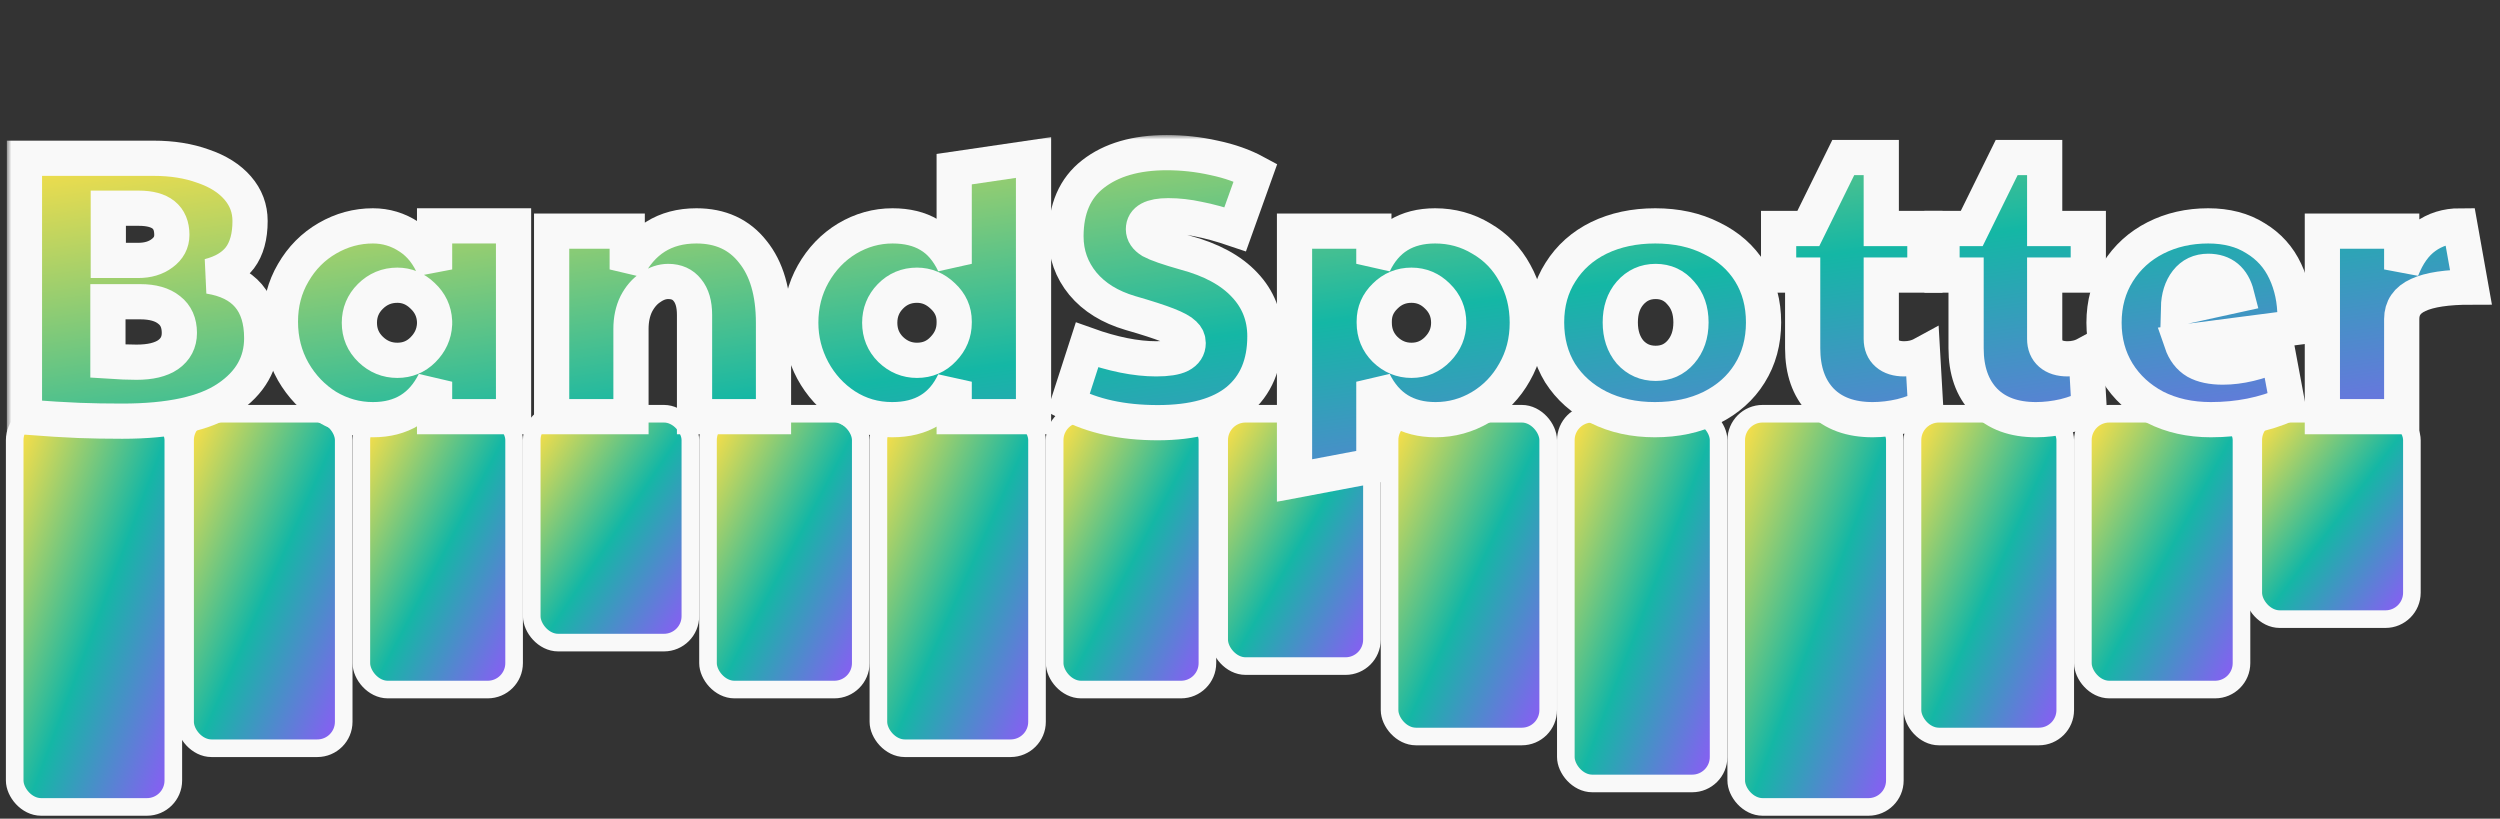 <svg width="284" height="93" viewBox="0 0 284 93" fill="none" xmlns="http://www.w3.org/2000/svg">
<rect x="0" y="0" width="284" height="93" fill="#333333" stroke="none"/>
<rect x="197.235" y="47" width="18.019" height="44.667" rx="3" fill="url(#paint0_linear_15_652)" stroke="#F9F9F9" stroke-width="2"/>
<rect x="177.879" y="47" width="17.352" height="42" rx="3" fill="url(#paint1_linear_15_652)" stroke="#F9F9F9" stroke-width="2"/>
<rect x="157.855" y="47" width="18.019" height="36.667" rx="3" fill="url(#paint2_linear_15_652)" stroke="#F9F9F9" stroke-width="2"/>
<rect x="138.499" y="47" width="17.352" height="28.667" rx="3" fill="url(#paint3_linear_15_652)" stroke="#F9F9F9" stroke-width="2"/>
<rect x="119.81" y="47" width="17.352" height="31.333" rx="3" fill="url(#paint4_linear_15_652)" stroke="#F9F9F9" stroke-width="2"/>
<rect x="255.971" y="47" width="18.019" height="23.333" rx="3" fill="url(#paint5_linear_15_652)" stroke="#F9F9F9" stroke-width="2"/>
<rect x="236.615" y="47" width="18.019" height="31.333" rx="3" fill="url(#paint6_linear_15_652)" stroke="#F9F9F9" stroke-width="2"/>
<rect x="217.259" y="47" width="17.352" height="36.667" rx="3" fill="url(#paint7_linear_15_652)" stroke="#F9F9F9" stroke-width="2"/>
<rect x="21.026" y="47" width="18.019" height="38" rx="3" fill="url(#paint8_linear_15_652)" stroke="#F9F9F9" stroke-width="2"/>
<rect x="1.67" y="47" width="18.019" height="44.667" rx="3" fill="url(#paint9_linear_15_652)" stroke="#F9F9F9" stroke-width="2"/>
<rect x="99.786" y="47" width="18.019" height="38" rx="3" fill="url(#paint10_linear_15_652)" stroke="#F9F9F9" stroke-width="2"/>
<rect x="80.43" y="47" width="17.352" height="31.333" rx="3" fill="url(#paint11_linear_15_652)" stroke="#F9F9F9" stroke-width="2"/>
<rect x="60.406" y="47" width="18.019" height="26" rx="3" fill="url(#paint12_linear_15_652)" stroke="#F9F9F9" stroke-width="2"/>
<rect x="41.05" y="47" width="17.352" height="31.333" rx="3" fill="url(#paint13_linear_15_652)" stroke="#F9F9F9" stroke-width="2"/>
<mask id="path-15-outside-1_15_652" maskUnits="userSpaceOnUse" x="0.777" y="15.339" width="283" height="42" fill="black">
<rect fill="white" x="0.777" y="15.339" width="283" height="42"/>
<path d="M13.883 47.845C12.117 47.845 10.48 47.817 8.971 47.76C7.461 47.703 5.397 47.575 2.777 47.376V17.979H17.471C19.55 17.979 21.416 18.277 23.067 18.875C24.748 19.444 26.058 20.268 26.997 21.349C27.937 22.43 28.407 23.682 28.407 25.104C28.407 26.867 28.023 28.261 27.254 29.285C26.485 30.281 25.317 30.978 23.751 31.376C27.738 32.002 29.731 34.348 29.731 38.416C29.731 41.232 28.436 43.508 25.844 45.243C23.281 46.978 19.294 47.845 13.883 47.845ZM15.677 29.584C16.788 29.584 17.699 29.314 18.411 28.773C19.152 28.233 19.522 27.536 19.522 26.683C19.522 24.663 18.269 23.653 15.763 23.653H12.303V29.584H15.677ZM15.506 41.147C17.073 41.147 18.269 40.862 19.095 40.293C19.949 39.696 20.376 38.871 20.376 37.819C20.376 36.681 19.992 35.813 19.223 35.216C18.454 34.59 17.358 34.277 15.934 34.277H12.26V41.019C13.541 41.104 14.624 41.147 15.506 41.147Z"/>
<path d="M42.363 47.675C40.512 47.675 38.775 47.191 37.151 46.224C35.557 45.228 34.275 43.892 33.307 42.213C32.339 40.507 31.855 38.615 31.855 36.539C31.855 34.491 32.339 32.642 33.307 30.992C34.275 29.314 35.571 28.005 37.194 27.067C38.817 26.128 40.54 25.659 42.363 25.659C43.844 25.659 45.211 26.071 46.464 26.896C47.745 27.721 48.714 28.958 49.369 30.608V25.659H58.339V47.333H49.369V43.365C47.945 46.238 45.609 47.675 42.363 47.675ZM45.14 40.933C46.279 40.933 47.247 40.535 48.044 39.739C48.87 38.914 49.312 37.947 49.369 36.837V36.496C49.312 35.358 48.856 34.391 48.002 33.595C47.176 32.798 46.222 32.4 45.14 32.4C43.944 32.4 42.918 32.827 42.064 33.68C41.238 34.505 40.825 35.5 40.825 36.667C40.825 37.861 41.252 38.871 42.107 39.696C42.961 40.521 43.972 40.933 45.14 40.933Z"/>
<path d="M62.666 26.256H71.252V30.608C72.904 27.308 75.524 25.659 79.112 25.659C81.846 25.659 83.982 26.64 85.52 28.603C87.086 30.537 87.869 33.225 87.869 36.667V47.333H78.899V35.771C78.899 34.547 78.628 33.609 78.087 32.955C77.574 32.3 76.848 31.973 75.908 31.973C75.225 31.973 74.556 32.201 73.901 32.656C73.246 33.083 72.705 33.708 72.277 34.533C71.879 35.358 71.679 36.297 71.679 37.349V47.333H62.666V26.256Z"/>
<path d="M101.348 47.675C99.411 47.675 97.645 47.163 96.051 46.139C94.484 45.115 93.246 43.764 92.334 42.085C91.423 40.379 90.967 38.572 90.967 36.667C90.967 34.647 91.437 32.798 92.377 31.12C93.345 29.413 94.627 28.076 96.222 27.109C97.845 26.142 99.568 25.659 101.39 25.659C103.042 25.659 104.437 26 105.577 26.683C106.744 27.365 107.684 28.46 108.396 29.968V19.216L117.409 17.893V47.333H108.396V43.365C107.057 46.238 104.708 47.675 101.348 47.675ZM104.167 40.933C105.363 40.933 106.36 40.507 107.157 39.653C107.983 38.8 108.396 37.804 108.396 36.667V36.496C108.396 35.387 107.969 34.434 107.114 33.637C106.26 32.812 105.278 32.4 104.167 32.4C102.971 32.4 101.96 32.827 101.134 33.68C100.337 34.505 99.938 35.5 99.938 36.667C99.938 37.861 100.351 38.871 101.177 39.696C102.031 40.521 103.028 40.933 104.167 40.933Z"/>
<path d="M131.517 48.016C127.502 48.016 124.113 47.276 121.351 45.797L123.487 39.184C126.42 40.236 129.04 40.763 131.347 40.763C132.6 40.763 133.511 40.62 134.08 40.336C134.678 40.023 134.977 39.568 134.977 38.971C134.977 38.572 134.821 38.231 134.508 37.947C134.194 37.634 133.568 37.292 132.628 36.923C131.688 36.553 130.279 36.098 128.399 35.557C126.092 34.875 124.298 33.765 123.017 32.229C121.735 30.665 121.094 28.873 121.094 26.853C121.094 23.724 122.12 21.363 124.17 19.771C126.249 18.149 129.04 17.339 132.543 17.339C134.365 17.339 136.159 17.538 137.925 17.936C139.691 18.306 141.257 18.86 142.624 19.6L140.317 26.043C138.722 25.502 137.327 25.118 136.131 24.891C134.963 24.635 133.824 24.507 132.713 24.507C130.834 24.507 129.894 25.019 129.894 26.043C129.894 26.555 130.193 26.995 130.791 27.365C131.418 27.707 132.685 28.148 134.593 28.688C137.583 29.484 139.847 30.707 141.385 32.357C142.923 33.979 143.692 35.927 143.692 38.203C143.692 41.36 142.667 43.792 140.616 45.499C138.566 47.177 135.533 48.016 131.517 48.016Z"/>
<path d="M147.058 26.256H156.071V29.968C157.438 27.095 159.759 25.659 163.034 25.659C164.942 25.659 166.694 26.142 168.288 27.109C169.912 28.048 171.179 29.356 172.09 31.035C173.03 32.713 173.5 34.59 173.5 36.667C173.5 38.743 173.016 40.62 172.047 42.299C171.108 43.977 169.826 45.3 168.203 46.267C166.608 47.205 164.899 47.675 163.077 47.675C159.83 47.675 157.495 46.238 156.071 43.365V52.88L147.058 54.587V26.256ZM160.343 40.933C161.511 40.933 162.507 40.507 163.333 39.653C164.159 38.8 164.572 37.804 164.572 36.667C164.572 35.472 164.145 34.462 163.29 33.637C162.465 32.812 161.482 32.4 160.343 32.4C159.175 32.4 158.179 32.812 157.353 33.637C156.527 34.434 156.114 35.387 156.114 36.496V36.667C156.114 37.861 156.527 38.871 157.353 39.696C158.207 40.521 159.204 40.933 160.343 40.933Z"/>
<path d="M187.994 47.675C185.602 47.675 183.466 47.205 181.587 46.267C179.736 45.328 178.283 44.034 177.23 42.384C176.204 40.706 175.692 38.786 175.692 36.624C175.692 34.462 176.219 32.556 177.272 30.907C178.326 29.228 179.778 27.934 181.629 27.024C183.509 26.114 185.645 25.659 188.037 25.659C190.458 25.659 192.594 26.128 194.445 27.067C196.324 27.977 197.777 29.257 198.802 30.907C199.827 32.556 200.34 34.462 200.34 36.624C200.34 38.814 199.813 40.748 198.759 42.427C197.734 44.076 196.282 45.371 194.402 46.309C192.551 47.219 190.415 47.675 187.994 47.675ZM188.08 41.275C189.247 41.275 190.201 40.848 190.942 39.995C191.711 39.113 192.095 37.989 192.095 36.624C192.095 35.259 191.711 34.149 190.942 33.296C190.201 32.414 189.247 31.973 188.08 31.973C186.912 31.973 185.944 32.414 185.175 33.296C184.435 34.149 184.064 35.259 184.064 36.624C184.064 37.989 184.435 39.113 185.175 39.995C185.944 40.848 186.912 41.275 188.08 41.275Z"/>
<path d="M212.73 47.675C210.224 47.675 208.273 46.964 206.877 45.541C205.482 44.091 204.784 42.099 204.784 39.568V31.248H202.05V25.957H205.425L209.398 17.893H213.712V25.957H218.667V31.248H213.712V38.501C213.712 39.212 213.94 39.767 214.396 40.165C214.851 40.563 215.492 40.763 216.318 40.763C217.087 40.763 217.785 40.592 218.411 40.251L218.753 46.224C218.041 46.651 217.115 47.006 215.976 47.291C214.866 47.547 213.783 47.675 212.73 47.675Z"/>
<path d="M231.293 47.675C228.787 47.675 226.837 46.964 225.441 45.541C224.046 44.091 223.348 42.099 223.348 39.568V31.248H220.614V25.957H223.989L227.961 17.893H232.276V25.957H237.231V31.248H232.276V38.501C232.276 39.212 232.504 39.767 232.959 40.165C233.415 40.563 234.056 40.763 234.882 40.763C235.651 40.763 236.348 40.592 236.975 40.251L237.317 46.224C236.605 46.651 235.679 47.006 234.54 47.291C233.429 47.547 232.347 47.675 231.293 47.675Z"/>
<path d="M251.149 47.675C248.785 47.675 246.678 47.205 244.826 46.267C243.004 45.3 241.58 43.991 240.555 42.341C239.529 40.663 239.017 38.772 239.017 36.667C239.017 34.505 239.544 32.585 240.597 30.907C241.651 29.228 243.075 27.934 244.869 27.024C246.663 26.114 248.657 25.659 250.85 25.659C252.957 25.659 254.751 26.128 256.232 27.067C257.741 27.977 258.866 29.228 259.607 30.821C260.347 32.386 260.717 34.149 260.717 36.112C260.717 36.624 260.689 36.994 260.632 37.221L247.817 38.885C248.158 39.881 248.714 40.606 249.483 41.061C250.252 41.488 251.263 41.701 252.516 41.701C254.452 41.701 256.545 41.203 258.795 40.208L259.863 45.925C257.214 47.092 254.31 47.675 251.149 47.675ZM254.096 33.509C253.64 31.717 252.558 30.821 250.85 30.821C249.824 30.821 249.013 31.205 248.415 31.973C247.817 32.741 247.503 33.737 247.475 34.96L254.096 33.509Z"/>
<path d="M263.821 26.256H272.835V30.608C273.49 28.93 274.372 27.692 275.483 26.896C276.622 26.071 277.947 25.659 279.456 25.659L280.695 32.613C277.989 32.613 275.996 32.912 274.714 33.509C273.461 34.078 272.835 34.988 272.835 36.24V47.333H263.821V26.256Z"/>
</mask>
<path d="M13.883 47.845C12.117 47.845 10.48 47.817 8.971 47.76C7.461 47.703 5.397 47.575 2.777 47.376V17.979H17.471C19.55 17.979 21.416 18.277 23.067 18.875C24.748 19.444 26.058 20.268 26.997 21.349C27.937 22.43 28.407 23.682 28.407 25.104C28.407 26.867 28.023 28.261 27.254 29.285C26.485 30.281 25.317 30.978 23.751 31.376C27.738 32.002 29.731 34.348 29.731 38.416C29.731 41.232 28.436 43.508 25.844 45.243C23.281 46.978 19.294 47.845 13.883 47.845ZM15.677 29.584C16.788 29.584 17.699 29.314 18.411 28.773C19.152 28.233 19.522 27.536 19.522 26.683C19.522 24.663 18.269 23.653 15.763 23.653H12.303V29.584H15.677ZM15.506 41.147C17.073 41.147 18.269 40.862 19.095 40.293C19.949 39.696 20.376 38.871 20.376 37.819C20.376 36.681 19.992 35.813 19.223 35.216C18.454 34.59 17.358 34.277 15.934 34.277H12.26V41.019C13.541 41.104 14.624 41.147 15.506 41.147Z" fill="url(#paint14_linear_15_652)"/>
<path d="M42.363 47.675C40.512 47.675 38.775 47.191 37.151 46.224C35.557 45.228 34.275 43.892 33.307 42.213C32.339 40.507 31.855 38.615 31.855 36.539C31.855 34.491 32.339 32.642 33.307 30.992C34.275 29.314 35.571 28.005 37.194 27.067C38.817 26.128 40.54 25.659 42.363 25.659C43.844 25.659 45.211 26.071 46.464 26.896C47.745 27.721 48.714 28.958 49.369 30.608V25.659H58.339V47.333H49.369V43.365C47.945 46.238 45.609 47.675 42.363 47.675ZM45.14 40.933C46.279 40.933 47.247 40.535 48.044 39.739C48.87 38.914 49.312 37.947 49.369 36.837V36.496C49.312 35.358 48.856 34.391 48.002 33.595C47.176 32.798 46.222 32.4 45.14 32.4C43.944 32.4 42.918 32.827 42.064 33.68C41.238 34.505 40.825 35.5 40.825 36.667C40.825 37.861 41.252 38.871 42.107 39.696C42.961 40.521 43.972 40.933 45.14 40.933Z" fill="url(#paint15_linear_15_652)"/>
<path d="M62.666 26.256H71.252V30.608C72.904 27.308 75.524 25.659 79.112 25.659C81.846 25.659 83.982 26.64 85.52 28.603C87.086 30.537 87.869 33.225 87.869 36.667V47.333H78.899V35.771C78.899 34.547 78.628 33.609 78.087 32.955C77.574 32.3 76.848 31.973 75.908 31.973C75.225 31.973 74.556 32.201 73.901 32.656C73.246 33.083 72.705 33.708 72.277 34.533C71.879 35.358 71.679 36.297 71.679 37.349V47.333H62.666V26.256Z" fill="url(#paint16_linear_15_652)"/>
<path d="M101.348 47.675C99.411 47.675 97.645 47.163 96.051 46.139C94.484 45.115 93.246 43.764 92.334 42.085C91.423 40.379 90.967 38.572 90.967 36.667C90.967 34.647 91.437 32.798 92.377 31.12C93.345 29.413 94.627 28.076 96.222 27.109C97.845 26.142 99.568 25.659 101.39 25.659C103.042 25.659 104.437 26 105.577 26.683C106.744 27.365 107.684 28.46 108.396 29.968V19.216L117.409 17.893V47.333H108.396V43.365C107.057 46.238 104.708 47.675 101.348 47.675ZM104.167 40.933C105.363 40.933 106.36 40.507 107.157 39.653C107.983 38.8 108.396 37.804 108.396 36.667V36.496C108.396 35.387 107.969 34.434 107.114 33.637C106.26 32.812 105.278 32.4 104.167 32.4C102.971 32.4 101.96 32.827 101.134 33.68C100.337 34.505 99.938 35.5 99.938 36.667C99.938 37.861 100.351 38.871 101.177 39.696C102.031 40.521 103.028 40.933 104.167 40.933Z" fill="url(#paint17_linear_15_652)"/>
<path d="M131.517 48.016C127.502 48.016 124.113 47.276 121.351 45.797L123.487 39.184C126.42 40.236 129.04 40.763 131.347 40.763C132.6 40.763 133.511 40.62 134.08 40.336C134.678 40.023 134.977 39.568 134.977 38.971C134.977 38.572 134.821 38.231 134.508 37.947C134.194 37.634 133.568 37.292 132.628 36.923C131.688 36.553 130.279 36.098 128.399 35.557C126.092 34.875 124.298 33.765 123.017 32.229C121.735 30.665 121.094 28.873 121.094 26.853C121.094 23.724 122.12 21.363 124.17 19.771C126.249 18.149 129.04 17.339 132.543 17.339C134.365 17.339 136.159 17.538 137.925 17.936C139.691 18.306 141.257 18.86 142.624 19.6L140.317 26.043C138.722 25.502 137.327 25.118 136.131 24.891C134.963 24.635 133.824 24.507 132.713 24.507C130.834 24.507 129.894 25.019 129.894 26.043C129.894 26.555 130.193 26.995 130.791 27.365C131.418 27.707 132.685 28.148 134.593 28.688C137.583 29.484 139.847 30.707 141.385 32.357C142.923 33.979 143.692 35.927 143.692 38.203C143.692 41.36 142.667 43.792 140.616 45.499C138.566 47.177 135.533 48.016 131.517 48.016Z" fill="url(#paint18_linear_15_652)"/>
<path d="M147.058 26.256H156.071V29.968C157.438 27.095 159.759 25.659 163.034 25.659C164.942 25.659 166.694 26.142 168.288 27.109C169.912 28.048 171.179 29.356 172.09 31.035C173.03 32.713 173.5 34.59 173.5 36.667C173.5 38.743 173.016 40.62 172.047 42.299C171.108 43.977 169.826 45.3 168.203 46.267C166.608 47.205 164.899 47.675 163.077 47.675C159.83 47.675 157.495 46.238 156.071 43.365V52.88L147.058 54.587V26.256ZM160.343 40.933C161.511 40.933 162.507 40.507 163.333 39.653C164.159 38.8 164.572 37.804 164.572 36.667C164.572 35.472 164.145 34.462 163.29 33.637C162.465 32.812 161.482 32.4 160.343 32.4C159.175 32.4 158.179 32.812 157.353 33.637C156.527 34.434 156.114 35.387 156.114 36.496V36.667C156.114 37.861 156.527 38.871 157.353 39.696C158.207 40.521 159.204 40.933 160.343 40.933Z" fill="url(#paint19_linear_15_652)"/>
<path d="M187.994 47.675C185.602 47.675 183.466 47.205 181.587 46.267C179.736 45.328 178.283 44.034 177.23 42.384C176.204 40.706 175.692 38.786 175.692 36.624C175.692 34.462 176.219 32.556 177.272 30.907C178.326 29.228 179.778 27.934 181.629 27.024C183.509 26.114 185.645 25.659 188.037 25.659C190.458 25.659 192.594 26.128 194.445 27.067C196.324 27.977 197.777 29.257 198.802 30.907C199.827 32.556 200.34 34.462 200.34 36.624C200.34 38.814 199.813 40.748 198.759 42.427C197.734 44.076 196.282 45.371 194.402 46.309C192.551 47.219 190.415 47.675 187.994 47.675ZM188.08 41.275C189.247 41.275 190.201 40.848 190.942 39.995C191.711 39.113 192.095 37.989 192.095 36.624C192.095 35.259 191.711 34.149 190.942 33.296C190.201 32.414 189.247 31.973 188.08 31.973C186.912 31.973 185.944 32.414 185.175 33.296C184.435 34.149 184.064 35.259 184.064 36.624C184.064 37.989 184.435 39.113 185.175 39.995C185.944 40.848 186.912 41.275 188.08 41.275Z" fill="url(#paint20_linear_15_652)"/>
<path d="M212.73 47.675C210.224 47.675 208.273 46.964 206.877 45.541C205.482 44.091 204.784 42.099 204.784 39.568V31.248H202.05V25.957H205.425L209.398 17.893H213.712V25.957H218.667V31.248H213.712V38.501C213.712 39.212 213.94 39.767 214.396 40.165C214.851 40.563 215.492 40.763 216.318 40.763C217.087 40.763 217.785 40.592 218.411 40.251L218.753 46.224C218.041 46.651 217.115 47.006 215.976 47.291C214.866 47.547 213.783 47.675 212.73 47.675Z" fill="url(#paint21_linear_15_652)"/>
<path d="M231.293 47.675C228.787 47.675 226.837 46.964 225.441 45.541C224.046 44.091 223.348 42.099 223.348 39.568V31.248H220.614V25.957H223.989L227.961 17.893H232.276V25.957H237.231V31.248H232.276V38.501C232.276 39.212 232.504 39.767 232.959 40.165C233.415 40.563 234.056 40.763 234.882 40.763C235.651 40.763 236.348 40.592 236.975 40.251L237.317 46.224C236.605 46.651 235.679 47.006 234.54 47.291C233.429 47.547 232.347 47.675 231.293 47.675Z" fill="url(#paint22_linear_15_652)"/>
<path d="M251.149 47.675C248.785 47.675 246.678 47.205 244.826 46.267C243.004 45.3 241.58 43.991 240.555 42.341C239.529 40.663 239.017 38.772 239.017 36.667C239.017 34.505 239.544 32.585 240.597 30.907C241.651 29.228 243.075 27.934 244.869 27.024C246.663 26.114 248.657 25.659 250.85 25.659C252.957 25.659 254.751 26.128 256.232 27.067C257.741 27.977 258.866 29.228 259.607 30.821C260.347 32.386 260.717 34.149 260.717 36.112C260.717 36.624 260.689 36.994 260.632 37.221L247.817 38.885C248.158 39.881 248.714 40.606 249.483 41.061C250.252 41.488 251.263 41.701 252.516 41.701C254.452 41.701 256.545 41.203 258.795 40.208L259.863 45.925C257.214 47.092 254.31 47.675 251.149 47.675ZM254.096 33.509C253.64 31.717 252.558 30.821 250.85 30.821C249.824 30.821 249.013 31.205 248.415 31.973C247.817 32.741 247.503 33.737 247.475 34.96L254.096 33.509Z" fill="url(#paint23_linear_15_652)"/>
<path d="M263.821 26.256H272.835V30.608C273.49 28.93 274.372 27.692 275.483 26.896C276.622 26.071 277.947 25.659 279.456 25.659L280.695 32.613C277.989 32.613 275.996 32.912 274.714 33.509C273.461 34.078 272.835 34.988 272.835 36.24V47.333H263.821V26.256Z" fill="url(#paint24_linear_15_652)"/>
<path d="M13.883 47.845C12.117 47.845 10.48 47.817 8.971 47.76C7.461 47.703 5.397 47.575 2.777 47.376V17.979H17.471C19.55 17.979 21.416 18.277 23.067 18.875C24.748 19.444 26.058 20.268 26.997 21.349C27.937 22.43 28.407 23.682 28.407 25.104C28.407 26.867 28.023 28.261 27.254 29.285C26.485 30.281 25.317 30.978 23.751 31.376C27.738 32.002 29.731 34.348 29.731 38.416C29.731 41.232 28.436 43.508 25.844 45.243C23.281 46.978 19.294 47.845 13.883 47.845ZM15.677 29.584C16.788 29.584 17.699 29.314 18.411 28.773C19.152 28.233 19.522 27.536 19.522 26.683C19.522 24.663 18.269 23.653 15.763 23.653H12.303V29.584H15.677ZM15.506 41.147C17.073 41.147 18.269 40.862 19.095 40.293C19.949 39.696 20.376 38.871 20.376 37.819C20.376 36.681 19.992 35.813 19.223 35.216C18.454 34.59 17.358 34.277 15.934 34.277H12.26V41.019C13.541 41.104 14.624 41.147 15.506 41.147Z" stroke="#F9F9F9" stroke-width="4" mask="url(#path-15-outside-1_15_652)"/>
<path d="M42.363 47.675C40.512 47.675 38.775 47.191 37.151 46.224C35.557 45.228 34.275 43.892 33.307 42.213C32.339 40.507 31.855 38.615 31.855 36.539C31.855 34.491 32.339 32.642 33.307 30.992C34.275 29.314 35.571 28.005 37.194 27.067C38.817 26.128 40.54 25.659 42.363 25.659C43.844 25.659 45.211 26.071 46.464 26.896C47.745 27.721 48.714 28.958 49.369 30.608V25.659H58.339V47.333H49.369V43.365C47.945 46.238 45.609 47.675 42.363 47.675ZM45.14 40.933C46.279 40.933 47.247 40.535 48.044 39.739C48.87 38.914 49.312 37.947 49.369 36.837V36.496C49.312 35.358 48.856 34.391 48.002 33.595C47.176 32.798 46.222 32.4 45.14 32.4C43.944 32.4 42.918 32.827 42.064 33.68C41.238 34.505 40.825 35.5 40.825 36.667C40.825 37.861 41.252 38.871 42.107 39.696C42.961 40.521 43.972 40.933 45.14 40.933Z" stroke="#F9F9F9" stroke-width="4" mask="url(#path-15-outside-1_15_652)"/>
<path d="M62.666 26.256H71.252V30.608C72.904 27.308 75.524 25.659 79.112 25.659C81.846 25.659 83.982 26.64 85.52 28.603C87.086 30.537 87.869 33.225 87.869 36.667V47.333H78.899V35.771C78.899 34.547 78.628 33.609 78.087 32.955C77.574 32.3 76.848 31.973 75.908 31.973C75.225 31.973 74.556 32.201 73.901 32.656C73.246 33.083 72.705 33.708 72.277 34.533C71.879 35.358 71.679 36.297 71.679 37.349V47.333H62.666V26.256Z" stroke="#F9F9F9" stroke-width="4" mask="url(#path-15-outside-1_15_652)"/>
<path d="M101.348 47.675C99.411 47.675 97.645 47.163 96.051 46.139C94.484 45.115 93.246 43.764 92.334 42.085C91.423 40.379 90.967 38.572 90.967 36.667C90.967 34.647 91.437 32.798 92.377 31.12C93.345 29.413 94.627 28.076 96.222 27.109C97.845 26.142 99.568 25.659 101.39 25.659C103.042 25.659 104.437 26 105.577 26.683C106.744 27.365 107.684 28.46 108.396 29.968V19.216L117.409 17.893V47.333H108.396V43.365C107.057 46.238 104.708 47.675 101.348 47.675ZM104.167 40.933C105.363 40.933 106.36 40.507 107.157 39.653C107.983 38.8 108.396 37.804 108.396 36.667V36.496C108.396 35.387 107.969 34.434 107.114 33.637C106.26 32.812 105.278 32.4 104.167 32.4C102.971 32.4 101.96 32.827 101.134 33.68C100.337 34.505 99.938 35.5 99.938 36.667C99.938 37.861 100.351 38.871 101.177 39.696C102.031 40.521 103.028 40.933 104.167 40.933Z" stroke="#F9F9F9" stroke-width="4" mask="url(#path-15-outside-1_15_652)"/>
<path d="M131.517 48.016C127.502 48.016 124.113 47.276 121.351 45.797L123.487 39.184C126.42 40.236 129.04 40.763 131.347 40.763C132.6 40.763 133.511 40.62 134.08 40.336C134.678 40.023 134.977 39.568 134.977 38.971C134.977 38.572 134.821 38.231 134.508 37.947C134.194 37.634 133.568 37.292 132.628 36.923C131.688 36.553 130.279 36.098 128.399 35.557C126.092 34.875 124.298 33.765 123.017 32.229C121.735 30.665 121.094 28.873 121.094 26.853C121.094 23.724 122.12 21.363 124.17 19.771C126.249 18.149 129.04 17.339 132.543 17.339C134.365 17.339 136.159 17.538 137.925 17.936C139.691 18.306 141.257 18.86 142.624 19.6L140.317 26.043C138.722 25.502 137.327 25.118 136.131 24.891C134.963 24.635 133.824 24.507 132.713 24.507C130.834 24.507 129.894 25.019 129.894 26.043C129.894 26.555 130.193 26.995 130.791 27.365C131.418 27.707 132.685 28.148 134.593 28.688C137.583 29.484 139.847 30.707 141.385 32.357C142.923 33.979 143.692 35.927 143.692 38.203C143.692 41.36 142.667 43.792 140.616 45.499C138.566 47.177 135.533 48.016 131.517 48.016Z" stroke="#F9F9F9" stroke-width="4" mask="url(#path-15-outside-1_15_652)"/>
<path d="M147.058 26.256H156.071V29.968C157.438 27.095 159.759 25.659 163.034 25.659C164.942 25.659 166.694 26.142 168.288 27.109C169.912 28.048 171.179 29.356 172.09 31.035C173.03 32.713 173.5 34.59 173.5 36.667C173.5 38.743 173.016 40.62 172.047 42.299C171.108 43.977 169.826 45.3 168.203 46.267C166.608 47.205 164.899 47.675 163.077 47.675C159.83 47.675 157.495 46.238 156.071 43.365V52.88L147.058 54.587V26.256ZM160.343 40.933C161.511 40.933 162.507 40.507 163.333 39.653C164.159 38.8 164.572 37.804 164.572 36.667C164.572 35.472 164.145 34.462 163.29 33.637C162.465 32.812 161.482 32.4 160.343 32.4C159.175 32.4 158.179 32.812 157.353 33.637C156.527 34.434 156.114 35.387 156.114 36.496V36.667C156.114 37.861 156.527 38.871 157.353 39.696C158.207 40.521 159.204 40.933 160.343 40.933Z" stroke="#F9F9F9" stroke-width="4" mask="url(#path-15-outside-1_15_652)"/>
<path d="M187.994 47.675C185.602 47.675 183.466 47.205 181.587 46.267C179.736 45.328 178.283 44.034 177.23 42.384C176.204 40.706 175.692 38.786 175.692 36.624C175.692 34.462 176.219 32.556 177.272 30.907C178.326 29.228 179.778 27.934 181.629 27.024C183.509 26.114 185.645 25.659 188.037 25.659C190.458 25.659 192.594 26.128 194.445 27.067C196.324 27.977 197.777 29.257 198.802 30.907C199.827 32.556 200.34 34.462 200.34 36.624C200.34 38.814 199.813 40.748 198.759 42.427C197.734 44.076 196.282 45.371 194.402 46.309C192.551 47.219 190.415 47.675 187.994 47.675ZM188.08 41.275C189.247 41.275 190.201 40.848 190.942 39.995C191.711 39.113 192.095 37.989 192.095 36.624C192.095 35.259 191.711 34.149 190.942 33.296C190.201 32.414 189.247 31.973 188.08 31.973C186.912 31.973 185.944 32.414 185.175 33.296C184.435 34.149 184.064 35.259 184.064 36.624C184.064 37.989 184.435 39.113 185.175 39.995C185.944 40.848 186.912 41.275 188.08 41.275Z" stroke="#F9F9F9" stroke-width="4" mask="url(#path-15-outside-1_15_652)"/>
<path d="M212.73 47.675C210.224 47.675 208.273 46.964 206.877 45.541C205.482 44.091 204.784 42.099 204.784 39.568V31.248H202.05V25.957H205.425L209.398 17.893H213.712V25.957H218.667V31.248H213.712V38.501C213.712 39.212 213.94 39.767 214.396 40.165C214.851 40.563 215.492 40.763 216.318 40.763C217.087 40.763 217.785 40.592 218.411 40.251L218.753 46.224C218.041 46.651 217.115 47.006 215.976 47.291C214.866 47.547 213.783 47.675 212.73 47.675Z" stroke="#F9F9F9" stroke-width="4" mask="url(#path-15-outside-1_15_652)"/>
<path d="M231.293 47.675C228.787 47.675 226.837 46.964 225.441 45.541C224.046 44.091 223.348 42.099 223.348 39.568V31.248H220.614V25.957H223.989L227.961 17.893H232.276V25.957H237.231V31.248H232.276V38.501C232.276 39.212 232.504 39.767 232.959 40.165C233.415 40.563 234.056 40.763 234.882 40.763C235.651 40.763 236.348 40.592 236.975 40.251L237.317 46.224C236.605 46.651 235.679 47.006 234.54 47.291C233.429 47.547 232.347 47.675 231.293 47.675Z" stroke="#F9F9F9" stroke-width="4" mask="url(#path-15-outside-1_15_652)"/>
<path d="M251.149 47.675C248.785 47.675 246.678 47.205 244.826 46.267C243.004 45.3 241.58 43.991 240.555 42.341C239.529 40.663 239.017 38.772 239.017 36.667C239.017 34.505 239.544 32.585 240.597 30.907C241.651 29.228 243.075 27.934 244.869 27.024C246.663 26.114 248.657 25.659 250.85 25.659C252.957 25.659 254.751 26.128 256.232 27.067C257.741 27.977 258.866 29.228 259.607 30.821C260.347 32.386 260.717 34.149 260.717 36.112C260.717 36.624 260.689 36.994 260.632 37.221L247.817 38.885C248.158 39.881 248.714 40.606 249.483 41.061C250.252 41.488 251.263 41.701 252.516 41.701C254.452 41.701 256.545 41.203 258.795 40.208L259.863 45.925C257.214 47.092 254.31 47.675 251.149 47.675ZM254.096 33.509C253.64 31.717 252.558 30.821 250.85 30.821C249.824 30.821 249.013 31.205 248.415 31.973C247.817 32.741 247.503 33.737 247.475 34.96L254.096 33.509Z" stroke="#F9F9F9" stroke-width="4" mask="url(#path-15-outside-1_15_652)"/>
<path d="M263.821 26.256H272.835V30.608C273.49 28.93 274.372 27.692 275.483 26.896C276.622 26.071 277.947 25.659 279.456 25.659L280.695 32.613C277.989 32.613 275.996 32.912 274.714 33.509C273.461 34.078 272.835 34.988 272.835 36.24V47.333H263.821V26.256Z" stroke="#F9F9F9" stroke-width="4" mask="url(#path-15-outside-1_15_652)"/>
<defs>
<linearGradient id="paint0_linear_15_652" x1="198.235" y1="48" x2="226.315" y2="58.542" gradientUnits="userSpaceOnUse">
<stop stop-color="#FCDF47"/>
<stop offset="0.525" stop-color="#14B7A5"/>
<stop offset="1" stop-color="#8A5CF5"/>
</linearGradient>
<linearGradient id="paint1_linear_15_652" x1="178.879" y1="48" x2="205.64" y2="58.271" gradientUnits="userSpaceOnUse">
<stop stop-color="#FCDF47"/>
<stop offset="0.525" stop-color="#14B7A5"/>
<stop offset="1" stop-color="#8A5CF5"/>
</linearGradient>
<linearGradient id="paint2_linear_15_652" x1="158.855" y1="48" x2="185.256" y2="60.2" gradientUnits="userSpaceOnUse">
<stop stop-color="#FCDF47"/>
<stop offset="0.525" stop-color="#14B7A5"/>
<stop offset="1" stop-color="#8A5CF5"/>
</linearGradient>
<linearGradient id="paint3_linear_15_652" x1="139.499" y1="48" x2="162.559" y2="61.276" gradientUnits="userSpaceOnUse">
<stop stop-color="#FCDF47"/>
<stop offset="0.525" stop-color="#14B7A5"/>
<stop offset="1" stop-color="#8A5CF5"/>
</linearGradient>
<linearGradient id="paint4_linear_15_652" x1="120.81" y1="48" x2="144.912" y2="60.614" gradientUnits="userSpaceOnUse">
<stop stop-color="#FCDF47"/>
<stop offset="0.525" stop-color="#14B7A5"/>
<stop offset="1" stop-color="#8A5CF5"/>
</linearGradient>
<linearGradient id="paint5_linear_15_652" x1="256.971" y1="48" x2="277.458" y2="63.383" gradientUnits="userSpaceOnUse">
<stop stop-color="#FCDF47"/>
<stop offset="0.525" stop-color="#14B7A5"/>
<stop offset="1" stop-color="#8A5CF5"/>
</linearGradient>
<linearGradient id="paint6_linear_15_652" x1="237.615" y1="48" x2="262.293" y2="61.477" gradientUnits="userSpaceOnUse">
<stop stop-color="#FCDF47"/>
<stop offset="0.525" stop-color="#14B7A5"/>
<stop offset="1" stop-color="#8A5CF5"/>
</linearGradient>
<linearGradient id="paint7_linear_15_652" x1="218.259" y1="48" x2="243.928" y2="59.367" gradientUnits="userSpaceOnUse">
<stop stop-color="#FCDF47"/>
<stop offset="0.525" stop-color="#14B7A5"/>
<stop offset="1" stop-color="#8A5CF5"/>
</linearGradient>
<linearGradient id="paint8_linear_15_652" x1="22.026" y1="48" x2="48.769" y2="59.9" gradientUnits="userSpaceOnUse">
<stop stop-color="#FCDF47"/>
<stop offset="0.525" stop-color="#14B7A5"/>
<stop offset="1" stop-color="#8A5CF5"/>
</linearGradient>
<linearGradient id="paint9_linear_15_652" x1="2.67" y1="48" x2="30.75" y2="58.542" gradientUnits="userSpaceOnUse">
<stop stop-color="#FCDF47"/>
<stop offset="0.525" stop-color="#14B7A5"/>
<stop offset="1" stop-color="#8A5CF5"/>
</linearGradient>
<linearGradient id="paint10_linear_15_652" x1="100.786" y1="48" x2="127.529" y2="59.9" gradientUnits="userSpaceOnUse">
<stop stop-color="#FCDF47"/>
<stop offset="0.525" stop-color="#14B7A5"/>
<stop offset="1" stop-color="#8A5CF5"/>
</linearGradient>
<linearGradient id="paint11_linear_15_652" x1="81.43" y1="48" x2="105.532" y2="60.614" gradientUnits="userSpaceOnUse">
<stop stop-color="#FCDF47"/>
<stop offset="0.525" stop-color="#14B7A5"/>
<stop offset="1" stop-color="#8A5CF5"/>
</linearGradient>
<linearGradient id="paint12_linear_15_652" x1="61.406" y1="48" x2="83.57" y2="62.794" gradientUnits="userSpaceOnUse">
<stop stop-color="#FCDF47"/>
<stop offset="0.525" stop-color="#14B7A5"/>
<stop offset="1" stop-color="#8A5CF5"/>
</linearGradient>
<linearGradient id="paint13_linear_15_652" x1="42.05" y1="48" x2="66.152" y2="60.614" gradientUnits="userSpaceOnUse">
<stop stop-color="#FCDF47"/>
<stop offset="0.525" stop-color="#14B7A5"/>
<stop offset="1" stop-color="#8A5CF5"/>
</linearGradient>
<linearGradient id="paint14_linear_15_652" x1="2.777" y1="17.339" x2="12.585" y2="90.52" gradientUnits="userSpaceOnUse">
<stop stop-color="#FCDF47"/>
<stop offset="0.525" stop-color="#14B7A5"/>
<stop offset="1" stop-color="#8A5CF5"/>
</linearGradient>
<linearGradient id="paint15_linear_15_652" x1="2.777" y1="17.339" x2="12.585" y2="90.52" gradientUnits="userSpaceOnUse">
<stop stop-color="#FCDF47"/>
<stop offset="0.525" stop-color="#14B7A5"/>
<stop offset="1" stop-color="#8A5CF5"/>
</linearGradient>
<linearGradient id="paint16_linear_15_652" x1="2.777" y1="17.339" x2="12.585" y2="90.52" gradientUnits="userSpaceOnUse">
<stop stop-color="#FCDF47"/>
<stop offset="0.525" stop-color="#14B7A5"/>
<stop offset="1" stop-color="#8A5CF5"/>
</linearGradient>
<linearGradient id="paint17_linear_15_652" x1="2.777" y1="17.339" x2="12.585" y2="90.52" gradientUnits="userSpaceOnUse">
<stop stop-color="#FCDF47"/>
<stop offset="0.525" stop-color="#14B7A5"/>
<stop offset="1" stop-color="#8A5CF5"/>
</linearGradient>
<linearGradient id="paint18_linear_15_652" x1="2.777" y1="17.339" x2="12.585" y2="90.52" gradientUnits="userSpaceOnUse">
<stop stop-color="#FCDF47"/>
<stop offset="0.525" stop-color="#14B7A5"/>
<stop offset="1" stop-color="#8A5CF5"/>
</linearGradient>
<linearGradient id="paint19_linear_15_652" x1="2.777" y1="17.339" x2="12.585" y2="90.52" gradientUnits="userSpaceOnUse">
<stop stop-color="#FCDF47"/>
<stop offset="0.525" stop-color="#14B7A5"/>
<stop offset="1" stop-color="#8A5CF5"/>
</linearGradient>
<linearGradient id="paint20_linear_15_652" x1="2.777" y1="17.339" x2="12.585" y2="90.52" gradientUnits="userSpaceOnUse">
<stop stop-color="#FCDF47"/>
<stop offset="0.525" stop-color="#14B7A5"/>
<stop offset="1" stop-color="#8A5CF5"/>
</linearGradient>
<linearGradient id="paint21_linear_15_652" x1="2.777" y1="17.339" x2="12.585" y2="90.52" gradientUnits="userSpaceOnUse">
<stop stop-color="#FCDF47"/>
<stop offset="0.525" stop-color="#14B7A5"/>
<stop offset="1" stop-color="#8A5CF5"/>
</linearGradient>
<linearGradient id="paint22_linear_15_652" x1="2.777" y1="17.339" x2="12.585" y2="90.52" gradientUnits="userSpaceOnUse">
<stop stop-color="#FCDF47"/>
<stop offset="0.525" stop-color="#14B7A5"/>
<stop offset="1" stop-color="#8A5CF5"/>
</linearGradient>
<linearGradient id="paint23_linear_15_652" x1="2.777" y1="17.339" x2="12.585" y2="90.52" gradientUnits="userSpaceOnUse">
<stop stop-color="#FCDF47"/>
<stop offset="0.525" stop-color="#14B7A5"/>
<stop offset="1" stop-color="#8A5CF5"/>
</linearGradient>
<linearGradient id="paint24_linear_15_652" x1="2.777" y1="17.339" x2="12.585" y2="90.52" gradientUnits="userSpaceOnUse">
<stop stop-color="#FCDF47"/>
<stop offset="0.525" stop-color="#14B7A5"/>
<stop offset="1" stop-color="#8A5CF5"/>
</linearGradient>
</defs>
</svg>
